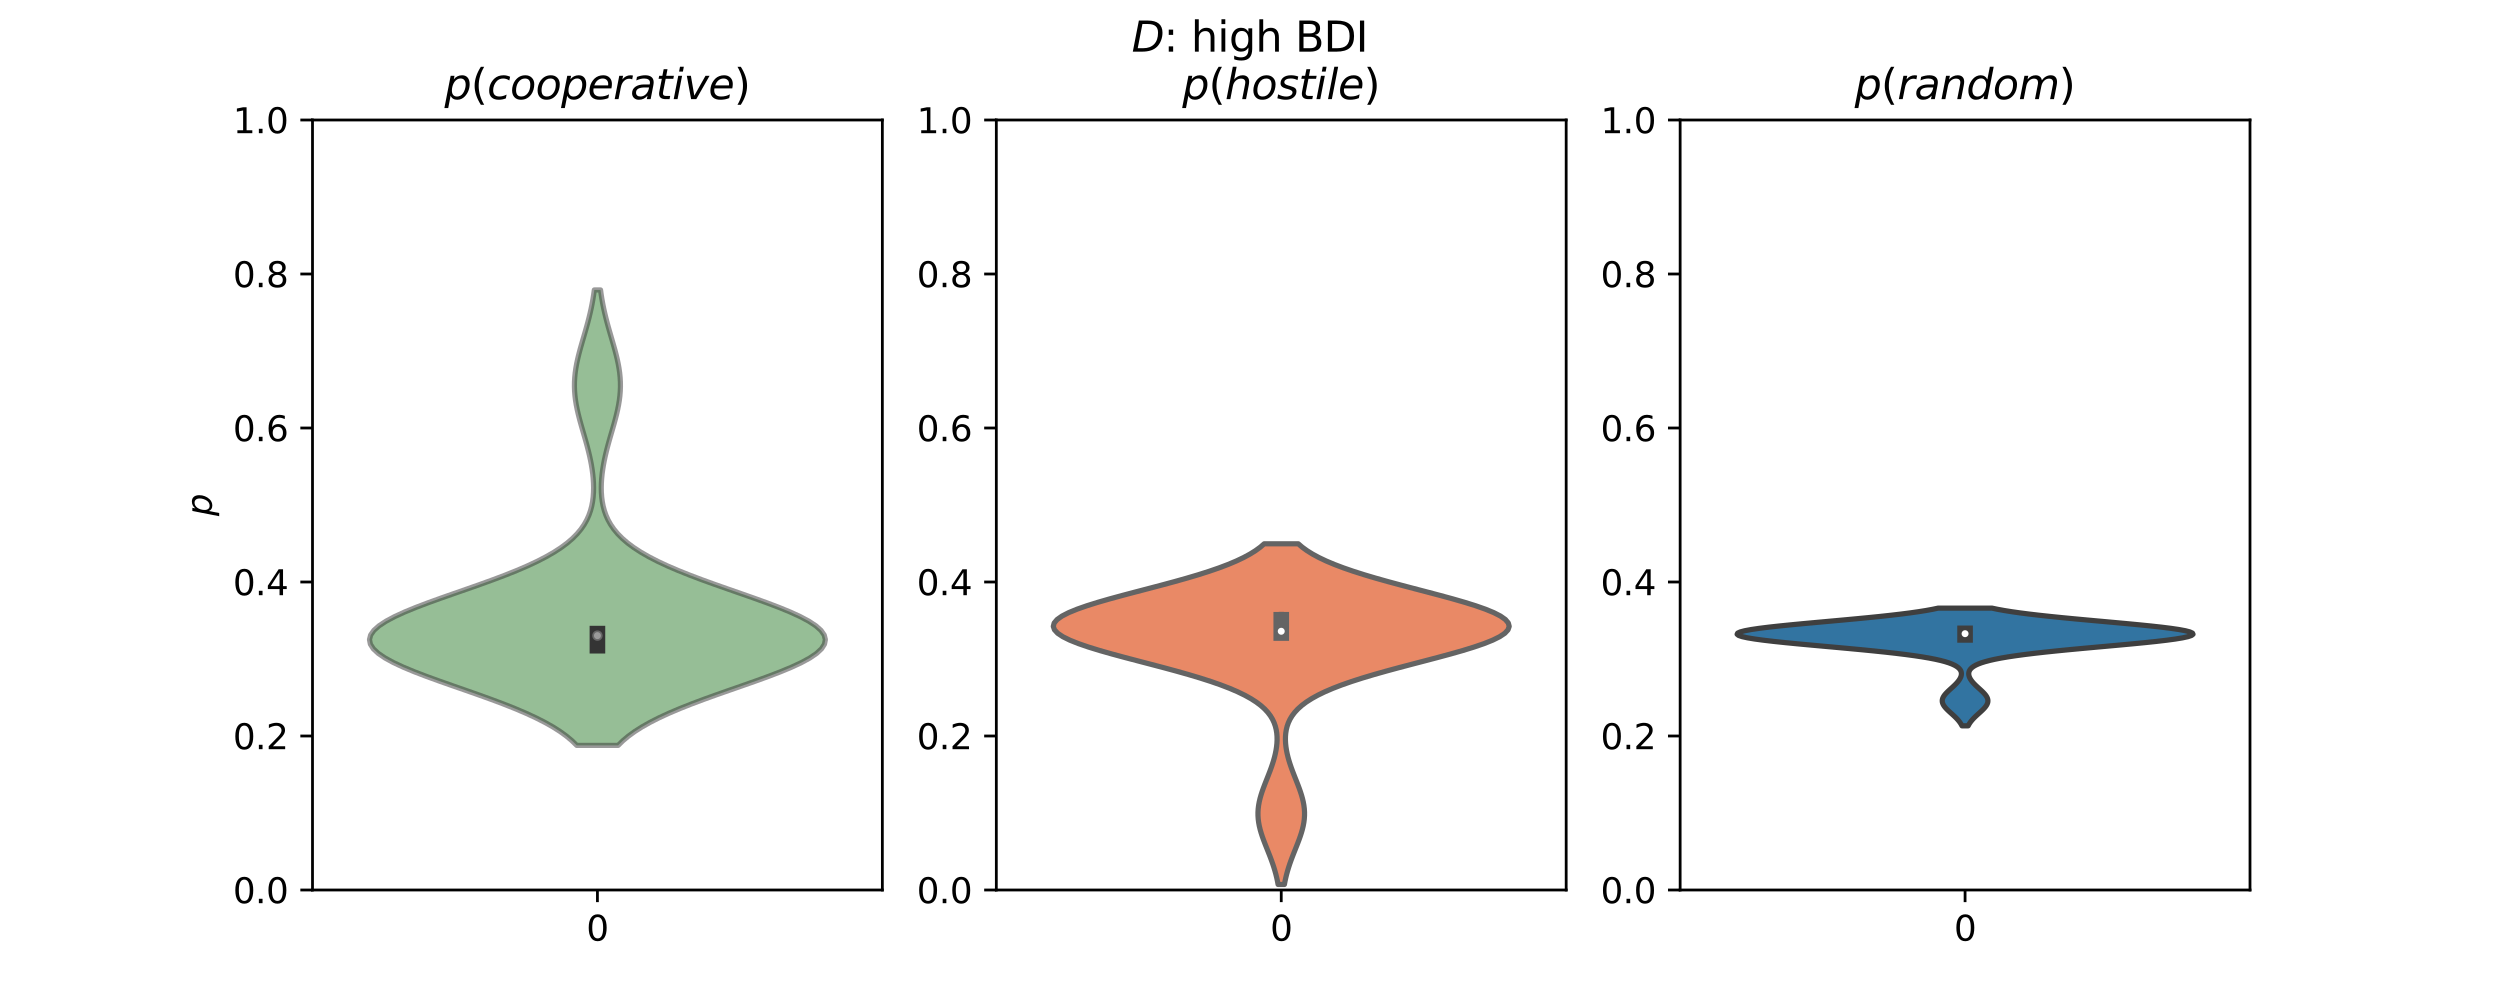 <?xml version="1.0" encoding="utf-8" standalone="no"?>
<!DOCTYPE svg PUBLIC "-//W3C//DTD SVG 1.1//EN"
  "http://www.w3.org/Graphics/SVG/1.1/DTD/svg11.dtd">
<svg xmlns:xlink="http://www.w3.org/1999/xlink" width="720pt" height="288pt" viewBox="0 0 720 288" xmlns="http://www.w3.org/2000/svg" version="1.1">
 <defs>
  <style type="text/css">*{stroke-linejoin: round; stroke-linecap: butt}</style>
 </defs>
 <g id="figure_1">
  <g id="patch_1">
   <path d="M 0 288 
L 720 288 
L 720 0 
L 0 0 
z
" style="fill: #ffffff"/>
  </g>
  <g id="axes_1">
   <g id="patch_2">
    <path d="M 90 256.32 
L 254.118 256.32 
L 254.118 34.56 
L 90 34.56 
z
" style="fill: #ffffff"/>
   </g>
   <g id="PolyCollection_1">
    <defs>
     <path id="me8e1a0af93" d="M 178.02 -73.328 
L 166.098 -73.328 
L 164.745 -74.653 
L 163.165 -75.978 
L 161.343 -77.303 
L 159.264 -78.627 
L 156.921 -79.952 
L 154.311 -81.277 
L 151.441 -82.602 
L 148.324 -83.927 
L 144.983 -85.252 
L 141.453 -86.577 
L 137.777 -87.902 
L 134.008 -89.226 
L 130.207 -90.551 
L 126.446 -91.876 
L 122.797 -93.201 
L 119.34 -94.526 
L 116.153 -95.851 
L 113.311 -97.176 
L 110.886 -98.501 
L 108.939 -99.825 
L 107.521 -101.15 
L 106.671 -102.475 
L 106.412 -103.8 
L 106.75 -105.125 
L 107.677 -106.45 
L 109.167 -107.775 
L 111.182 -109.1 
L 113.667 -110.424 
L 116.56 -111.749 
L 119.789 -113.074 
L 123.277 -114.399 
L 126.947 -115.724 
L 130.72 -117.049 
L 134.522 -118.374 
L 138.284 -119.699 
L 141.945 -121.023 
L 145.453 -122.348 
L 148.766 -123.673 
L 151.851 -124.998 
L 154.686 -126.323 
L 157.257 -127.648 
L 159.561 -128.973 
L 161.598 -130.298 
L 163.379 -131.622 
L 164.916 -132.947 
L 166.226 -134.272 
L 167.328 -135.597 
L 168.242 -136.922 
L 168.988 -138.247 
L 169.586 -139.572 
L 170.053 -140.897 
L 170.407 -142.221 
L 170.663 -143.546 
L 170.832 -144.871 
L 170.926 -146.196 
L 170.954 -147.521 
L 170.924 -148.846 
L 170.84 -150.171 
L 170.708 -151.496 
L 170.532 -152.82 
L 170.316 -154.145 
L 170.062 -155.47 
L 169.775 -156.795 
L 169.458 -158.12 
L 169.116 -159.445 
L 168.754 -160.77 
L 168.377 -162.095 
L 167.993 -163.419 
L 167.609 -164.744 
L 167.233 -166.069 
L 166.872 -167.394 
L 166.536 -168.719 
L 166.232 -170.044 
L 165.968 -171.369 
L 165.751 -172.694 
L 165.587 -174.018 
L 165.48 -175.343 
L 165.433 -176.668 
L 165.447 -177.993 
L 165.523 -179.318 
L 165.657 -180.643 
L 165.847 -181.968 
L 166.087 -183.293 
L 166.371 -184.617 
L 166.691 -185.942 
L 167.041 -187.267 
L 167.411 -188.592 
L 167.793 -189.917 
L 168.181 -191.242 
L 168.566 -192.567 
L 168.942 -193.892 
L 169.303 -195.216 
L 169.645 -196.541 
L 169.964 -197.866 
L 170.257 -199.191 
L 170.524 -200.516 
L 170.764 -201.841 
L 170.976 -203.166 
L 171.162 -204.491 
L 172.956 -204.491 
L 172.956 -204.491 
L 173.142 -203.166 
L 173.354 -201.841 
L 173.593 -200.516 
L 173.86 -199.191 
L 174.154 -197.866 
L 174.473 -196.541 
L 174.815 -195.216 
L 175.176 -193.892 
L 175.552 -192.567 
L 175.937 -191.242 
L 176.324 -189.917 
L 176.707 -188.592 
L 177.077 -187.267 
L 177.426 -185.942 
L 177.747 -184.617 
L 178.031 -183.293 
L 178.271 -181.968 
L 178.461 -180.643 
L 178.595 -179.318 
L 178.671 -177.993 
L 178.685 -176.668 
L 178.638 -175.343 
L 178.531 -174.018 
L 178.366 -172.694 
L 178.149 -171.369 
L 177.885 -170.044 
L 177.581 -168.719 
L 177.245 -167.394 
L 176.885 -166.069 
L 176.508 -164.744 
L 176.124 -163.419 
L 175.74 -162.095 
L 175.364 -160.77 
L 175.002 -159.445 
L 174.66 -158.12 
L 174.343 -156.795 
L 174.056 -155.47 
L 173.802 -154.145 
L 173.586 -152.82 
L 173.41 -151.496 
L 173.278 -150.171 
L 173.194 -148.846 
L 173.163 -147.521 
L 173.191 -146.196 
L 173.286 -144.871 
L 173.455 -143.546 
L 173.71 -142.221 
L 174.064 -140.897 
L 174.532 -139.572 
L 175.129 -138.247 
L 175.875 -136.922 
L 176.789 -135.597 
L 177.891 -134.272 
L 179.201 -132.947 
L 180.738 -131.622 
L 182.519 -130.298 
L 184.557 -128.973 
L 186.86 -127.648 
L 189.432 -126.323 
L 192.267 -124.998 
L 195.352 -123.673 
L 198.665 -122.348 
L 202.173 -121.023 
L 205.834 -119.699 
L 209.596 -118.374 
L 213.398 -117.049 
L 217.171 -115.724 
L 220.84 -114.399 
L 224.329 -113.074 
L 227.558 -111.749 
L 230.451 -110.424 
L 232.936 -109.1 
L 234.95 -107.775 
L 236.441 -106.45 
L 237.368 -105.125 
L 237.706 -103.8 
L 237.447 -102.475 
L 236.597 -101.15 
L 235.179 -99.825 
L 233.232 -98.501 
L 230.806 -97.176 
L 227.965 -95.851 
L 224.777 -94.526 
L 221.32 -93.201 
L 217.672 -91.876 
L 213.91 -90.551 
L 210.11 -89.226 
L 206.341 -87.902 
L 202.665 -86.577 
L 199.134 -85.252 
L 195.794 -83.927 
L 192.677 -82.602 
L 189.806 -81.277 
L 187.197 -79.952 
L 184.854 -78.627 
L 182.775 -77.303 
L 180.953 -75.978 
L 179.373 -74.653 
L 178.02 -73.328 
z
" style="stroke: #343434; stroke-opacity: 0.5; stroke-width: 1.5"/>
    </defs>
    <g clip-path="url(#p25f97155b0)">
     <use xlink:href="#me8e1a0af93" x="0" y="288" style="fill: #2f7e2f; fill-opacity: 0.5; stroke: #343434; stroke-opacity: 0.5; stroke-width: 1.5"/>
    </g>
   </g>
   <g id="matplotlib.axis_1">
    <g id="xtick_1">
     <g id="line2d_1">
      <defs>
       <path id="m5e23e06e17" d="M 0 0 
L 0 3.5 
" style="stroke: #000000; stroke-width: 0.8"/>
      </defs>
      <g>
       <use xlink:href="#m5e23e06e17" x="172.059" y="256.32" style="stroke: #000000; stroke-width: 0.8"/>
      </g>
     </g>
     <g id="text_1">
      <!-- 0 -->
      <g transform="translate(168.878 270.918) scale(0.1 -0.1)">
       <defs>
        <path id="DejaVuSans-30" d="M 2034 4250 
Q 1547 4250 1301 3770 
Q 1056 3291 1056 2328 
Q 1056 1369 1301 889 
Q 1547 409 2034 409 
Q 2525 409 2770 889 
Q 3016 1369 3016 2328 
Q 3016 3291 2770 3770 
Q 2525 4250 2034 4250 
z
M 2034 4750 
Q 2819 4750 3233 4129 
Q 3647 3509 3647 2328 
Q 3647 1150 3233 529 
Q 2819 -91 2034 -91 
Q 1250 -91 836 529 
Q 422 1150 422 2328 
Q 422 3509 836 4129 
Q 1250 4750 2034 4750 
z
" transform="scale(0.016)"/>
       </defs>
       <use xlink:href="#DejaVuSans-30"/>
      </g>
     </g>
    </g>
   </g>
   <g id="matplotlib.axis_2">
    <g id="ytick_1">
     <g id="line2d_2">
      <defs>
       <path id="mc23a045e3f" d="M 0 0 
L -3.5 0 
" style="stroke: #000000; stroke-width: 0.8"/>
      </defs>
      <g>
       <use xlink:href="#mc23a045e3f" x="90" y="256.32" style="stroke: #000000; stroke-width: 0.8"/>
      </g>
     </g>
     <g id="text_2">
      <!-- 0.0 -->
      <g transform="translate(67.097 260.119) scale(0.1 -0.1)">
       <defs>
        <path id="DejaVuSans-2e" d="M 684 794 
L 1344 794 
L 1344 0 
L 684 0 
L 684 794 
z
" transform="scale(0.016)"/>
       </defs>
       <use xlink:href="#DejaVuSans-30"/>
       <use xlink:href="#DejaVuSans-2e" x="63.623"/>
       <use xlink:href="#DejaVuSans-30" x="95.41"/>
      </g>
     </g>
    </g>
    <g id="ytick_2">
     <g id="line2d_3">
      <g>
       <use xlink:href="#mc23a045e3f" x="90" y="211.968" style="stroke: #000000; stroke-width: 0.8"/>
      </g>
     </g>
     <g id="text_3">
      <!-- 0.2 -->
      <g transform="translate(67.097 215.767) scale(0.1 -0.1)">
       <defs>
        <path id="DejaVuSans-32" d="M 1228 531 
L 3431 531 
L 3431 0 
L 469 0 
L 469 531 
Q 828 903 1448 1529 
Q 2069 2156 2228 2338 
Q 2531 2678 2651 2914 
Q 2772 3150 2772 3378 
Q 2772 3750 2511 3984 
Q 2250 4219 1831 4219 
Q 1534 4219 1204 4116 
Q 875 4013 500 3803 
L 500 4441 
Q 881 4594 1212 4672 
Q 1544 4750 1819 4750 
Q 2544 4750 2975 4387 
Q 3406 4025 3406 3419 
Q 3406 3131 3298 2873 
Q 3191 2616 2906 2266 
Q 2828 2175 2409 1742 
Q 1991 1309 1228 531 
z
" transform="scale(0.016)"/>
       </defs>
       <use xlink:href="#DejaVuSans-30"/>
       <use xlink:href="#DejaVuSans-2e" x="63.623"/>
       <use xlink:href="#DejaVuSans-32" x="95.41"/>
      </g>
     </g>
    </g>
    <g id="ytick_3">
     <g id="line2d_4">
      <g>
       <use xlink:href="#mc23a045e3f" x="90" y="167.616" style="stroke: #000000; stroke-width: 0.8"/>
      </g>
     </g>
     <g id="text_4">
      <!-- 0.4 -->
      <g transform="translate(67.097 171.415) scale(0.1 -0.1)">
       <defs>
        <path id="DejaVuSans-34" d="M 2419 4116 
L 825 1625 
L 2419 1625 
L 2419 4116 
z
M 2253 4666 
L 3047 4666 
L 3047 1625 
L 3713 1625 
L 3713 1100 
L 3047 1100 
L 3047 0 
L 2419 0 
L 2419 1100 
L 313 1100 
L 313 1709 
L 2253 4666 
z
" transform="scale(0.016)"/>
       </defs>
       <use xlink:href="#DejaVuSans-30"/>
       <use xlink:href="#DejaVuSans-2e" x="63.623"/>
       <use xlink:href="#DejaVuSans-34" x="95.41"/>
      </g>
     </g>
    </g>
    <g id="ytick_4">
     <g id="line2d_5">
      <g>
       <use xlink:href="#mc23a045e3f" x="90" y="123.264" style="stroke: #000000; stroke-width: 0.8"/>
      </g>
     </g>
     <g id="text_5">
      <!-- 0.6 -->
      <g transform="translate(67.097 127.063) scale(0.1 -0.1)">
       <defs>
        <path id="DejaVuSans-36" d="M 2113 2584 
Q 1688 2584 1439 2293 
Q 1191 2003 1191 1497 
Q 1191 994 1439 701 
Q 1688 409 2113 409 
Q 2538 409 2786 701 
Q 3034 994 3034 1497 
Q 3034 2003 2786 2293 
Q 2538 2584 2113 2584 
z
M 3366 4563 
L 3366 3988 
Q 3128 4100 2886 4159 
Q 2644 4219 2406 4219 
Q 1781 4219 1451 3797 
Q 1122 3375 1075 2522 
Q 1259 2794 1537 2939 
Q 1816 3084 2150 3084 
Q 2853 3084 3261 2657 
Q 3669 2231 3669 1497 
Q 3669 778 3244 343 
Q 2819 -91 2113 -91 
Q 1303 -91 875 529 
Q 447 1150 447 2328 
Q 447 3434 972 4092 
Q 1497 4750 2381 4750 
Q 2619 4750 2861 4703 
Q 3103 4656 3366 4563 
z
" transform="scale(0.016)"/>
       </defs>
       <use xlink:href="#DejaVuSans-30"/>
       <use xlink:href="#DejaVuSans-2e" x="63.623"/>
       <use xlink:href="#DejaVuSans-36" x="95.41"/>
      </g>
     </g>
    </g>
    <g id="ytick_5">
     <g id="line2d_6">
      <g>
       <use xlink:href="#mc23a045e3f" x="90" y="78.912" style="stroke: #000000; stroke-width: 0.8"/>
      </g>
     </g>
     <g id="text_6">
      <!-- 0.8 -->
      <g transform="translate(67.097 82.711) scale(0.1 -0.1)">
       <defs>
        <path id="DejaVuSans-38" d="M 2034 2216 
Q 1584 2216 1326 1975 
Q 1069 1734 1069 1313 
Q 1069 891 1326 650 
Q 1584 409 2034 409 
Q 2484 409 2743 651 
Q 3003 894 3003 1313 
Q 3003 1734 2745 1975 
Q 2488 2216 2034 2216 
z
M 1403 2484 
Q 997 2584 770 2862 
Q 544 3141 544 3541 
Q 544 4100 942 4425 
Q 1341 4750 2034 4750 
Q 2731 4750 3128 4425 
Q 3525 4100 3525 3541 
Q 3525 3141 3298 2862 
Q 3072 2584 2669 2484 
Q 3125 2378 3379 2068 
Q 3634 1759 3634 1313 
Q 3634 634 3220 271 
Q 2806 -91 2034 -91 
Q 1263 -91 848 271 
Q 434 634 434 1313 
Q 434 1759 690 2068 
Q 947 2378 1403 2484 
z
M 1172 3481 
Q 1172 3119 1398 2916 
Q 1625 2713 2034 2713 
Q 2441 2713 2670 2916 
Q 2900 3119 2900 3481 
Q 2900 3844 2670 4047 
Q 2441 4250 2034 4250 
Q 1625 4250 1398 4047 
Q 1172 3844 1172 3481 
z
" transform="scale(0.016)"/>
       </defs>
       <use xlink:href="#DejaVuSans-30"/>
       <use xlink:href="#DejaVuSans-2e" x="63.623"/>
       <use xlink:href="#DejaVuSans-38" x="95.41"/>
      </g>
     </g>
    </g>
    <g id="ytick_6">
     <g id="line2d_7">
      <g>
       <use xlink:href="#mc23a045e3f" x="90" y="34.56" style="stroke: #000000; stroke-width: 0.8"/>
      </g>
     </g>
     <g id="text_7">
      <!-- 1.0 -->
      <g transform="translate(67.097 38.359) scale(0.1 -0.1)">
       <defs>
        <path id="DejaVuSans-31" d="M 794 531 
L 1825 531 
L 1825 4091 
L 703 3866 
L 703 4441 
L 1819 4666 
L 2450 4666 
L 2450 531 
L 3481 531 
L 3481 0 
L 794 0 
L 794 531 
z
" transform="scale(0.016)"/>
       </defs>
       <use xlink:href="#DejaVuSans-31"/>
       <use xlink:href="#DejaVuSans-2e" x="63.623"/>
       <use xlink:href="#DejaVuSans-30" x="95.41"/>
      </g>
     </g>
    </g>
    <g id="text_8">
     <!-- $p$ -->
     <g transform="translate(60.997 148.64) rotate(-90) scale(0.1 -0.1)">
      <defs>
       <path id="DejaVuSans-Oblique-70" d="M 3175 2156 
Q 3175 2616 2975 2859 
Q 2775 3103 2400 3103 
Q 2144 3103 1911 2972 
Q 1678 2841 1497 2591 
Q 1319 2344 1212 1994 
Q 1106 1644 1106 1300 
Q 1106 863 1306 627 
Q 1506 391 1875 391 
Q 2147 391 2380 519 
Q 2613 647 2778 891 
Q 2956 1147 3065 1494 
Q 3175 1841 3175 2156 
z
M 1394 2969 
Q 1625 3272 1939 3428 
Q 2253 3584 2638 3584 
Q 3175 3584 3472 3232 
Q 3769 2881 3769 2247 
Q 3769 1728 3584 1258 
Q 3400 788 3053 416 
Q 2822 169 2531 39 
Q 2241 -91 1919 -91 
Q 1547 -91 1294 64 
Q 1041 219 916 525 
L 556 -1331 
L -19 -1331 
L 922 3500 
L 1497 3500 
L 1394 2969 
z
" transform="scale(0.016)"/>
      </defs>
      <use xlink:href="#DejaVuSans-Oblique-70"/>
     </g>
    </g>
   </g>
   <g id="line2d_8">
    <path d="M 172.059 187.202 
L 172.059 182.108 
" clip-path="url(#p25f97155b0)" style="fill: none; stroke: #343434; stroke-width: 1.5; stroke-linecap: square"/>
   </g>
   <g id="line2d_9">
    <path d="M 172.059 185.972 
L 172.059 182.472 
" clip-path="url(#p25f97155b0)" style="fill: none; stroke: #343434; stroke-width: 4.5; stroke-linecap: square"/>
   </g>
   <g id="patch_3">
    <path d="M 90 256.32 
L 90 34.56 
" style="fill: none; stroke: #000000; stroke-width: 0.8; stroke-linejoin: miter; stroke-linecap: square"/>
   </g>
   <g id="patch_4">
    <path d="M 254.118 256.32 
L 254.118 34.56 
" style="fill: none; stroke: #000000; stroke-width: 0.8; stroke-linejoin: miter; stroke-linecap: square"/>
   </g>
   <g id="patch_5">
    <path d="M 90 256.32 
L 254.118 256.32 
" style="fill: none; stroke: #000000; stroke-width: 0.8; stroke-linejoin: miter; stroke-linecap: square"/>
   </g>
   <g id="patch_6">
    <path d="M 90 34.56 
L 254.118 34.56 
" style="fill: none; stroke: #000000; stroke-width: 0.8; stroke-linejoin: miter; stroke-linecap: square"/>
   </g>
   <g id="PathCollection_1">
    <defs>
     <path id="m9d35cc8e79" d="M 0 1.5 
C 0.398 1.5 0.779 1.342 1.061 1.061 
C 1.342 0.779 1.5 0.398 1.5 0 
C 1.5 -0.398 1.342 -0.779 1.061 -1.061 
C 0.779 -1.342 0.398 -1.5 0 -1.5 
C -0.398 -1.5 -0.779 -1.342 -1.061 -1.061 
C -1.342 -0.779 -1.5 -0.398 -1.5 0 
C -1.5 0.398 -1.342 0.779 -1.061 1.061 
C -0.779 1.342 -0.398 1.5 0 1.5 
z
" style="stroke: #343434; stroke-opacity: 0.5"/>
    </defs>
    <g clip-path="url(#p25f97155b0)">
     <use xlink:href="#m9d35cc8e79" x="172.059" y="183.061" style="fill: #ffffff; fill-opacity: 0.5; stroke: #343434; stroke-opacity: 0.5"/>
    </g>
   </g>
   <g id="text_9">
    <!-- $p(cooperative)$ -->
    <g transform="translate(128.019 28.56) scale(0.12 -0.12)">
     <defs>
      <path id="DejaVuSans-28" d="M 1984 4856 
Q 1566 4138 1362 3434 
Q 1159 2731 1159 2009 
Q 1159 1288 1364 580 
Q 1569 -128 1984 -844 
L 1484 -844 
Q 1016 -109 783 600 
Q 550 1309 550 2009 
Q 550 2706 781 3412 
Q 1013 4119 1484 4856 
L 1984 4856 
z
" transform="scale(0.016)"/>
      <path id="DejaVuSans-Oblique-63" d="M 3431 3366 
L 3316 2797 
Q 3109 2947 2876 3022 
Q 2644 3097 2394 3097 
Q 2119 3097 1870 3000 
Q 1622 2903 1453 2725 
Q 1184 2453 1037 2087 
Q 891 1722 891 1331 
Q 891 859 1127 628 
Q 1363 397 1844 397 
Q 2081 397 2348 469 
Q 2616 541 2906 684 
L 2797 116 
Q 2547 13 2283 -39 
Q 2019 -91 1741 -91 
Q 1044 -91 669 257 
Q 294 606 294 1253 
Q 294 1797 489 2255 
Q 684 2713 1069 3078 
Q 1331 3328 1684 3456 
Q 2038 3584 2456 3584 
Q 2700 3584 2940 3529 
Q 3181 3475 3431 3366 
z
" transform="scale(0.016)"/>
      <path id="DejaVuSans-Oblique-6f" d="M 1625 -91 
Q 1009 -91 651 289 
Q 294 669 294 1325 
Q 294 1706 417 2101 
Q 541 2497 738 2766 
Q 1047 3184 1428 3384 
Q 1809 3584 2291 3584 
Q 2888 3584 3255 3212 
Q 3622 2841 3622 2241 
Q 3622 1825 3500 1412 
Q 3378 1000 3181 728 
Q 2875 309 2494 109 
Q 2113 -91 1625 -91 
z
M 891 1344 
Q 891 869 1089 633 
Q 1288 397 1691 397 
Q 2269 397 2648 901 
Q 3028 1406 3028 2181 
Q 3028 2634 2825 2865 
Q 2622 3097 2228 3097 
Q 1903 3097 1650 2945 
Q 1397 2794 1197 2484 
Q 1050 2253 970 1956 
Q 891 1659 891 1344 
z
" transform="scale(0.016)"/>
      <path id="DejaVuSans-Oblique-65" d="M 3078 2063 
Q 3088 2113 3092 2166 
Q 3097 2219 3097 2272 
Q 3097 2653 2873 2875 
Q 2650 3097 2266 3097 
Q 1838 3097 1509 2826 
Q 1181 2556 1013 2059 
L 3078 2063 
z
M 3578 1613 
L 903 1613 
Q 884 1494 878 1425 
Q 872 1356 872 1306 
Q 872 872 1139 634 
Q 1406 397 1894 397 
Q 2269 397 2603 481 
Q 2938 566 3225 728 
L 3116 159 
Q 2806 34 2476 -28 
Q 2147 -91 1806 -91 
Q 1078 -91 686 257 
Q 294 606 294 1247 
Q 294 1794 489 2264 
Q 684 2734 1063 3103 
Q 1306 3334 1642 3459 
Q 1978 3584 2356 3584 
Q 2950 3584 3301 3228 
Q 3653 2872 3653 2272 
Q 3653 2128 3634 1964 
Q 3616 1800 3578 1613 
z
" transform="scale(0.016)"/>
      <path id="DejaVuSans-Oblique-72" d="M 2853 2969 
Q 2766 3016 2653 3041 
Q 2541 3066 2413 3066 
Q 1953 3066 1609 2717 
Q 1266 2369 1153 1784 
L 800 0 
L 225 0 
L 909 3500 
L 1484 3500 
L 1375 2956 
Q 1603 3259 1920 3421 
Q 2238 3584 2597 3584 
Q 2691 3584 2781 3573 
Q 2872 3563 2963 3538 
L 2853 2969 
z
" transform="scale(0.016)"/>
      <path id="DejaVuSans-Oblique-61" d="M 3438 1997 
L 3047 0 
L 2472 0 
L 2578 531 
Q 2325 219 2001 64 
Q 1678 -91 1281 -91 
Q 834 -91 548 182 
Q 263 456 263 884 
Q 263 1497 752 1853 
Q 1241 2209 2100 2209 
L 2900 2209 
L 2931 2363 
Q 2938 2388 2941 2417 
Q 2944 2447 2944 2509 
Q 2944 2788 2717 2942 
Q 2491 3097 2081 3097 
Q 1800 3097 1504 3025 
Q 1209 2953 897 2809 
L 997 3341 
Q 1322 3463 1633 3523 
Q 1944 3584 2234 3584 
Q 2853 3584 3176 3315 
Q 3500 3047 3500 2534 
Q 3500 2431 3484 2292 
Q 3469 2153 3438 1997 
z
M 2816 1759 
L 2241 1759 
Q 1534 1759 1195 1570 
Q 856 1381 856 984 
Q 856 709 1029 553 
Q 1203 397 1509 397 
Q 1978 397 2328 733 
Q 2678 1069 2791 1631 
L 2816 1759 
z
" transform="scale(0.016)"/>
      <path id="DejaVuSans-Oblique-74" d="M 2706 3500 
L 2619 3053 
L 1472 3053 
L 1100 1153 
Q 1081 1047 1072 975 
Q 1063 903 1063 863 
Q 1063 663 1183 572 
Q 1303 481 1569 481 
L 2150 481 
L 2053 0 
L 1503 0 
Q 991 0 739 200 
Q 488 400 488 806 
Q 488 878 497 964 
Q 506 1050 525 1153 
L 897 3053 
L 409 3053 
L 500 3500 
L 978 3500 
L 1172 4494 
L 1747 4494 
L 1556 3500 
L 2706 3500 
z
" transform="scale(0.016)"/>
      <path id="DejaVuSans-Oblique-69" d="M 1172 4863 
L 1747 4863 
L 1606 4134 
L 1031 4134 
L 1172 4863 
z
M 909 3500 
L 1484 3500 
L 800 0 
L 225 0 
L 909 3500 
z
" transform="scale(0.016)"/>
      <path id="DejaVuSans-Oblique-76" d="M 459 3500 
L 1069 3500 
L 1581 525 
L 3256 3500 
L 3866 3500 
L 1875 0 
L 1100 0 
L 459 3500 
z
" transform="scale(0.016)"/>
      <path id="DejaVuSans-29" d="M 513 4856 
L 1013 4856 
Q 1481 4119 1714 3412 
Q 1947 2706 1947 2009 
Q 1947 1309 1714 600 
Q 1481 -109 1013 -844 
L 513 -844 
Q 928 -128 1133 580 
Q 1338 1288 1338 2009 
Q 1338 2731 1133 3434 
Q 928 4138 513 4856 
z
" transform="scale(0.016)"/>
     </defs>
     <use xlink:href="#DejaVuSans-Oblique-70" transform="translate(0 0.016)"/>
     <use xlink:href="#DejaVuSans-28" transform="translate(63.477 0.016)"/>
     <use xlink:href="#DejaVuSans-Oblique-63" transform="translate(102.49 0.016)"/>
     <use xlink:href="#DejaVuSans-Oblique-6f" transform="translate(157.471 0.016)"/>
     <use xlink:href="#DejaVuSans-Oblique-6f" transform="translate(218.652 0.016)"/>
     <use xlink:href="#DejaVuSans-Oblique-70" transform="translate(279.834 0.016)"/>
     <use xlink:href="#DejaVuSans-Oblique-65" transform="translate(343.311 0.016)"/>
     <use xlink:href="#DejaVuSans-Oblique-72" transform="translate(404.834 0.016)"/>
     <use xlink:href="#DejaVuSans-Oblique-61" transform="translate(445.947 0.016)"/>
     <use xlink:href="#DejaVuSans-Oblique-74" transform="translate(507.227 0.016)"/>
     <use xlink:href="#DejaVuSans-Oblique-69" transform="translate(546.436 0.016)"/>
     <use xlink:href="#DejaVuSans-Oblique-76" transform="translate(574.219 0.016)"/>
     <use xlink:href="#DejaVuSans-Oblique-65" transform="translate(633.398 0.016)"/>
     <use xlink:href="#DejaVuSans-29" transform="translate(694.922 0.016)"/>
    </g>
   </g>
  </g>
  <g id="axes_2">
   <g id="patch_7">
    <path d="M 286.941 256.32 
L 451.059 256.32 
L 451.059 34.56 
L 286.941 34.56 
z
" style="fill: #ffffff"/>
   </g>
   <g id="PolyCollection_2">
    <defs>
     <path id="m41e0cb9ffb" d="M 369.908 -33.272 
L 368.092 -33.272 
L 367.902 -34.263 
L 367.685 -35.255 
L 367.439 -36.246 
L 367.165 -37.237 
L 366.864 -38.228 
L 366.537 -39.219 
L 366.186 -40.21 
L 365.816 -41.201 
L 365.43 -42.192 
L 365.037 -43.183 
L 364.641 -44.174 
L 364.251 -45.165 
L 363.874 -46.156 
L 363.521 -47.147 
L 363.198 -48.138 
L 362.914 -49.129 
L 362.676 -50.12 
L 362.492 -51.111 
L 362.365 -52.102 
L 362.299 -53.093 
L 362.296 -54.084 
L 362.357 -55.075 
L 362.48 -56.066 
L 362.66 -57.057 
L 362.894 -58.048 
L 363.174 -59.039 
L 363.494 -60.03 
L 363.844 -61.021 
L 364.218 -62.012 
L 364.605 -63.003 
L 364.998 -63.994 
L 365.387 -64.985 
L 365.767 -65.976 
L 366.129 -66.967 
L 366.468 -67.958 
L 366.779 -68.949 
L 367.056 -69.94 
L 367.296 -70.931 
L 367.494 -71.922 
L 367.647 -72.913 
L 367.749 -73.904 
L 367.797 -74.895 
L 367.784 -75.886 
L 367.702 -76.877 
L 367.542 -77.868 
L 367.295 -78.859 
L 366.946 -79.85 
L 366.482 -80.842 
L 365.885 -81.833 
L 365.139 -82.824 
L 364.223 -83.815 
L 363.117 -84.806 
L 361.802 -85.797 
L 360.259 -86.788 
L 358.472 -87.779 
L 356.428 -88.77 
L 354.118 -89.761 
L 351.541 -90.752 
L 348.701 -91.743 
L 345.613 -92.734 
L 342.299 -93.725 
L 338.791 -94.716 
L 335.133 -95.707 
L 331.375 -96.698 
L 327.581 -97.689 
L 323.817 -98.68 
L 320.158 -99.671 
L 316.68 -100.662 
L 313.463 -101.653 
L 310.582 -102.644 
L 308.107 -103.635 
L 306.101 -104.626 
L 304.616 -105.617 
L 303.692 -106.608 
L 303.353 -107.599 
L 303.608 -108.59 
L 304.45 -109.581 
L 305.856 -110.572 
L 307.789 -111.563 
L 310.197 -112.554 
L 313.021 -113.545 
L 316.189 -114.536 
L 319.627 -115.527 
L 323.257 -116.518 
L 327.002 -117.509 
L 330.788 -118.5 
L 334.546 -119.491 
L 338.215 -120.482 
L 341.741 -121.473 
L 345.08 -122.464 
L 348.2 -123.455 
L 351.076 -124.446 
L 353.694 -125.438 
L 356.047 -126.429 
L 358.137 -127.42 
L 359.972 -128.411 
L 361.565 -129.402 
L 362.932 -130.393 
L 364.093 -131.384 
L 373.907 -131.384 
L 373.907 -131.384 
L 375.068 -130.393 
L 376.435 -129.402 
L 378.028 -128.411 
L 379.863 -127.42 
L 381.953 -126.429 
L 384.306 -125.438 
L 386.924 -124.446 
L 389.8 -123.455 
L 392.92 -122.464 
L 396.259 -121.473 
L 399.785 -120.482 
L 403.454 -119.491 
L 407.212 -118.5 
L 410.998 -117.509 
L 414.743 -116.518 
L 418.373 -115.527 
L 421.811 -114.536 
L 424.979 -113.545 
L 427.803 -112.554 
L 430.211 -111.563 
L 432.144 -110.572 
L 433.55 -109.581 
L 434.392 -108.59 
L 434.647 -107.599 
L 434.308 -106.608 
L 433.384 -105.617 
L 431.899 -104.626 
L 429.893 -103.635 
L 427.418 -102.644 
L 424.537 -101.653 
L 421.32 -100.662 
L 417.842 -99.671 
L 414.183 -98.68 
L 410.419 -97.689 
L 406.625 -96.698 
L 402.867 -95.707 
L 399.209 -94.716 
L 395.701 -93.725 
L 392.387 -92.734 
L 389.299 -91.743 
L 386.459 -90.752 
L 383.882 -89.761 
L 381.572 -88.77 
L 379.528 -87.779 
L 377.741 -86.788 
L 376.198 -85.797 
L 374.883 -84.806 
L 373.777 -83.815 
L 372.861 -82.824 
L 372.115 -81.833 
L 371.518 -80.842 
L 371.054 -79.85 
L 370.705 -78.859 
L 370.458 -77.868 
L 370.298 -76.877 
L 370.216 -75.886 
L 370.203 -74.895 
L 370.251 -73.904 
L 370.353 -72.913 
L 370.506 -71.922 
L 370.704 -70.931 
L 370.944 -69.94 
L 371.221 -68.949 
L 371.532 -67.958 
L 371.871 -66.967 
L 372.233 -65.976 
L 372.613 -64.985 
L 373.002 -63.994 
L 373.395 -63.003 
L 373.782 -62.012 
L 374.156 -61.021 
L 374.506 -60.03 
L 374.826 -59.039 
L 375.106 -58.048 
L 375.34 -57.057 
L 375.52 -56.066 
L 375.643 -55.075 
L 375.704 -54.084 
L 375.701 -53.093 
L 375.635 -52.102 
L 375.508 -51.111 
L 375.324 -50.12 
L 375.086 -49.129 
L 374.802 -48.138 
L 374.479 -47.147 
L 374.126 -46.156 
L 373.749 -45.165 
L 373.359 -44.174 
L 372.963 -43.183 
L 372.57 -42.192 
L 372.184 -41.201 
L 371.814 -40.21 
L 371.463 -39.219 
L 371.136 -38.228 
L 370.835 -37.237 
L 370.561 -36.246 
L 370.315 -35.255 
L 370.098 -34.263 
L 369.908 -33.272 
z
" style="stroke: #646464; stroke-width: 1.5"/>
    </defs>
    <g clip-path="url(#pfb5bc17110)">
     <use xlink:href="#m41e0cb9ffb" x="0" y="288" style="fill: #e98966; stroke: #646464; stroke-width: 1.5"/>
    </g>
   </g>
   <g id="matplotlib.axis_3">
    <g id="xtick_2">
     <g id="line2d_10">
      <g>
       <use xlink:href="#m5e23e06e17" x="369" y="256.32" style="stroke: #000000; stroke-width: 0.8"/>
      </g>
     </g>
     <g id="text_10">
      <!-- 0 -->
      <g transform="translate(365.819 270.918) scale(0.1 -0.1)">
       <use xlink:href="#DejaVuSans-30"/>
      </g>
     </g>
    </g>
   </g>
   <g id="matplotlib.axis_4">
    <g id="ytick_7">
     <g id="line2d_11">
      <g>
       <use xlink:href="#mc23a045e3f" x="286.941" y="256.32" style="stroke: #000000; stroke-width: 0.8"/>
      </g>
     </g>
     <g id="text_11">
      <!-- 0.0 -->
      <g transform="translate(264.038 260.119) scale(0.1 -0.1)">
       <use xlink:href="#DejaVuSans-30"/>
       <use xlink:href="#DejaVuSans-2e" x="63.623"/>
       <use xlink:href="#DejaVuSans-30" x="95.41"/>
      </g>
     </g>
    </g>
    <g id="ytick_8">
     <g id="line2d_12">
      <g>
       <use xlink:href="#mc23a045e3f" x="286.941" y="211.968" style="stroke: #000000; stroke-width: 0.8"/>
      </g>
     </g>
     <g id="text_12">
      <!-- 0.2 -->
      <g transform="translate(264.038 215.767) scale(0.1 -0.1)">
       <use xlink:href="#DejaVuSans-30"/>
       <use xlink:href="#DejaVuSans-2e" x="63.623"/>
       <use xlink:href="#DejaVuSans-32" x="95.41"/>
      </g>
     </g>
    </g>
    <g id="ytick_9">
     <g id="line2d_13">
      <g>
       <use xlink:href="#mc23a045e3f" x="286.941" y="167.616" style="stroke: #000000; stroke-width: 0.8"/>
      </g>
     </g>
     <g id="text_13">
      <!-- 0.4 -->
      <g transform="translate(264.038 171.415) scale(0.1 -0.1)">
       <use xlink:href="#DejaVuSans-30"/>
       <use xlink:href="#DejaVuSans-2e" x="63.623"/>
       <use xlink:href="#DejaVuSans-34" x="95.41"/>
      </g>
     </g>
    </g>
    <g id="ytick_10">
     <g id="line2d_14">
      <g>
       <use xlink:href="#mc23a045e3f" x="286.941" y="123.264" style="stroke: #000000; stroke-width: 0.8"/>
      </g>
     </g>
     <g id="text_14">
      <!-- 0.6 -->
      <g transform="translate(264.038 127.063) scale(0.1 -0.1)">
       <use xlink:href="#DejaVuSans-30"/>
       <use xlink:href="#DejaVuSans-2e" x="63.623"/>
       <use xlink:href="#DejaVuSans-36" x="95.41"/>
      </g>
     </g>
    </g>
    <g id="ytick_11">
     <g id="line2d_15">
      <g>
       <use xlink:href="#mc23a045e3f" x="286.941" y="78.912" style="stroke: #000000; stroke-width: 0.8"/>
      </g>
     </g>
     <g id="text_15">
      <!-- 0.8 -->
      <g transform="translate(264.038 82.711) scale(0.1 -0.1)">
       <use xlink:href="#DejaVuSans-30"/>
       <use xlink:href="#DejaVuSans-2e" x="63.623"/>
       <use xlink:href="#DejaVuSans-38" x="95.41"/>
      </g>
     </g>
    </g>
    <g id="ytick_12">
     <g id="line2d_16">
      <g>
       <use xlink:href="#mc23a045e3f" x="286.941" y="34.56" style="stroke: #000000; stroke-width: 0.8"/>
      </g>
     </g>
     <g id="text_16">
      <!-- 1.0 -->
      <g transform="translate(264.038 38.359) scale(0.1 -0.1)">
       <use xlink:href="#DejaVuSans-31"/>
       <use xlink:href="#DejaVuSans-2e" x="63.623"/>
       <use xlink:href="#DejaVuSans-30" x="95.41"/>
      </g>
     </g>
    </g>
   </g>
   <g id="line2d_17">
    <path d="M 369 182.648 
L 369 176.97 
" clip-path="url(#pfb5bc17110)" style="fill: none; stroke: #646464; stroke-width: 1.5; stroke-linecap: square"/>
   </g>
   <g id="line2d_18">
    <path d="M 369 182.325 
L 369 178.481 
" clip-path="url(#pfb5bc17110)" style="fill: none; stroke: #646464; stroke-width: 4.5; stroke-linecap: square"/>
   </g>
   <g id="patch_8">
    <path d="M 286.941 256.32 
L 286.941 34.56 
" style="fill: none; stroke: #000000; stroke-width: 0.8; stroke-linejoin: miter; stroke-linecap: square"/>
   </g>
   <g id="patch_9">
    <path d="M 451.059 256.32 
L 451.059 34.56 
" style="fill: none; stroke: #000000; stroke-width: 0.8; stroke-linejoin: miter; stroke-linecap: square"/>
   </g>
   <g id="patch_10">
    <path d="M 286.941 256.32 
L 451.059 256.32 
" style="fill: none; stroke: #000000; stroke-width: 0.8; stroke-linejoin: miter; stroke-linecap: square"/>
   </g>
   <g id="patch_11">
    <path d="M 286.941 34.56 
L 451.059 34.56 
" style="fill: none; stroke: #000000; stroke-width: 0.8; stroke-linejoin: miter; stroke-linecap: square"/>
   </g>
   <g id="PathCollection_2">
    <defs>
     <path id="m9275f8914b" d="M 0 1.5 
C 0.398 1.5 0.779 1.342 1.061 1.061 
C 1.342 0.779 1.5 0.398 1.5 0 
C 1.5 -0.398 1.342 -0.779 1.061 -1.061 
C 0.779 -1.342 0.398 -1.5 0 -1.5 
C -0.398 -1.5 -0.779 -1.342 -1.061 -1.061 
C -1.342 -0.779 -1.5 -0.398 -1.5 0 
C -1.5 0.398 -1.342 0.779 -1.061 1.061 
C -0.779 1.342 -0.398 1.5 0 1.5 
z
" style="stroke: #646464"/>
    </defs>
    <g clip-path="url(#pfb5bc17110)">
     <use xlink:href="#m9275f8914b" x="369" y="181.805" style="fill: #ffffff; stroke: #646464"/>
    </g>
   </g>
   <g id="text_17">
    <!-- $p(hostile)$ -->
    <g transform="translate(340.5 28.56) scale(0.12 -0.12)">
     <defs>
      <path id="DejaVuSans-Oblique-68" d="M 3566 2113 
L 3156 0 
L 2578 0 
L 2988 2091 
Q 3016 2238 3031 2350 
Q 3047 2463 3047 2528 
Q 3047 2791 2881 2937 
Q 2716 3084 2419 3084 
Q 1956 3084 1617 2771 
Q 1278 2459 1178 1941 
L 800 0 
L 225 0 
L 1172 4863 
L 1747 4863 
L 1375 2950 
Q 1594 3244 1934 3414 
Q 2275 3584 2650 3584 
Q 3113 3584 3367 3334 
Q 3622 3084 3622 2631 
Q 3622 2519 3608 2391 
Q 3594 2263 3566 2113 
z
" transform="scale(0.016)"/>
      <path id="DejaVuSans-Oblique-73" d="M 3200 3397 
L 3091 2853 
Q 2863 2978 2609 3040 
Q 2356 3103 2088 3103 
Q 1634 3103 1373 2948 
Q 1113 2794 1113 2528 
Q 1113 2219 1719 2053 
Q 1766 2041 1788 2034 
L 1972 1978 
Q 2547 1819 2739 1644 
Q 2931 1469 2931 1166 
Q 2931 609 2489 259 
Q 2047 -91 1331 -91 
Q 1053 -91 747 -37 
Q 441 16 72 128 
L 184 722 
Q 500 559 806 475 
Q 1113 391 1394 391 
Q 1816 391 2080 572 
Q 2344 753 2344 1031 
Q 2344 1331 1650 1516 
L 1591 1531 
L 1394 1581 
Q 956 1697 753 1886 
Q 550 2075 550 2369 
Q 550 2928 970 3256 
Q 1391 3584 2113 3584 
Q 2397 3584 2667 3537 
Q 2938 3491 3200 3397 
z
" transform="scale(0.016)"/>
      <path id="DejaVuSans-Oblique-6c" d="M 1172 4863 
L 1747 4863 
L 800 0 
L 225 0 
L 1172 4863 
z
" transform="scale(0.016)"/>
     </defs>
     <use xlink:href="#DejaVuSans-Oblique-70" transform="translate(0 0.016)"/>
     <use xlink:href="#DejaVuSans-28" transform="translate(63.477 0.016)"/>
     <use xlink:href="#DejaVuSans-Oblique-68" transform="translate(102.49 0.016)"/>
     <use xlink:href="#DejaVuSans-Oblique-6f" transform="translate(165.869 0.016)"/>
     <use xlink:href="#DejaVuSans-Oblique-73" transform="translate(227.051 0.016)"/>
     <use xlink:href="#DejaVuSans-Oblique-74" transform="translate(279.15 0.016)"/>
     <use xlink:href="#DejaVuSans-Oblique-69" transform="translate(318.359 0.016)"/>
     <use xlink:href="#DejaVuSans-Oblique-6c" transform="translate(346.143 0.016)"/>
     <use xlink:href="#DejaVuSans-Oblique-65" transform="translate(373.926 0.016)"/>
     <use xlink:href="#DejaVuSans-29" transform="translate(435.449 0.016)"/>
    </g>
   </g>
  </g>
  <g id="axes_3">
   <g id="patch_12">
    <path d="M 483.882 256.32 
L 648 256.32 
L 648 34.56 
L 483.882 34.56 
z
" style="fill: #ffffff"/>
   </g>
   <g id="PolyCollection_3">
    <defs>
     <path id="m9c3b5d05f3" d="M 566.832 -78.96 
L 565.051 -78.96 
L 564.869 -79.302 
L 564.661 -79.645 
L 564.427 -79.987 
L 564.167 -80.33 
L 563.881 -80.672 
L 563.57 -81.015 
L 563.237 -81.357 
L 562.884 -81.699 
L 562.517 -82.042 
L 562.141 -82.384 
L 561.761 -82.727 
L 561.385 -83.069 
L 561.02 -83.411 
L 560.673 -83.754 
L 560.353 -84.096 
L 560.067 -84.439 
L 559.822 -84.781 
L 559.625 -85.124 
L 559.48 -85.466 
L 559.391 -85.808 
L 559.36 -86.151 
L 559.39 -86.493 
L 559.478 -86.836 
L 559.622 -87.178 
L 559.819 -87.52 
L 560.063 -87.863 
L 560.348 -88.205 
L 560.667 -88.548 
L 561.013 -88.89 
L 561.377 -89.233 
L 561.751 -89.575 
L 562.129 -89.917 
L 562.502 -90.26 
L 562.865 -90.602 
L 563.21 -90.945 
L 563.534 -91.287 
L 563.832 -91.629 
L 564.1 -91.972 
L 564.334 -92.314 
L 564.532 -92.657 
L 564.69 -92.999 
L 564.806 -93.342 
L 564.874 -93.684 
L 564.892 -94.026 
L 564.852 -94.369 
L 564.748 -94.711 
L 564.571 -95.054 
L 564.31 -95.396 
L 563.953 -95.738 
L 563.484 -96.081 
L 562.888 -96.423 
L 562.146 -96.766 
L 561.239 -97.108 
L 560.147 -97.45 
L 558.851 -97.793 
L 557.332 -98.135 
L 555.573 -98.478 
L 553.561 -98.82 
L 551.287 -99.163 
L 548.748 -99.505 
L 545.948 -99.847 
L 542.9 -100.19 
L 539.625 -100.532 
L 536.153 -100.875 
L 532.526 -101.217 
L 528.794 -101.559 
L 525.015 -101.902 
L 521.257 -102.244 
L 517.592 -102.587 
L 514.096 -102.929 
L 510.847 -103.272 
L 507.919 -103.614 
L 505.386 -103.956 
L 503.309 -104.299 
L 501.743 -104.641 
L 500.729 -104.984 
L 500.294 -105.326 
L 500.45 -105.668 
L 501.192 -106.011 
L 502.502 -106.353 
L 504.343 -106.696 
L 506.668 -107.038 
L 509.417 -107.381 
L 512.524 -107.723 
L 515.913 -108.065 
L 519.508 -108.408 
L 523.232 -108.75 
L 527.011 -109.093 
L 530.774 -109.435 
L 534.458 -109.777 
L 538.01 -110.12 
L 541.384 -110.462 
L 544.544 -110.805 
L 547.465 -111.147 
L 550.131 -111.489 
L 552.534 -111.832 
L 554.674 -112.174 
L 556.557 -112.517 
L 558.196 -112.859 
L 573.687 -112.859 
L 573.687 -112.859 
L 575.325 -112.517 
L 577.209 -112.174 
L 579.348 -111.832 
L 581.751 -111.489 
L 584.417 -111.147 
L 587.338 -110.805 
L 590.498 -110.462 
L 593.872 -110.12 
L 597.424 -109.777 
L 601.109 -109.435 
L 604.872 -109.093 
L 608.65 -108.75 
L 612.374 -108.408 
L 615.969 -108.065 
L 619.359 -107.723 
L 622.465 -107.381 
L 625.215 -107.038 
L 627.54 -106.696 
L 629.381 -106.353 
L 630.69 -106.011 
L 631.432 -105.668 
L 631.588 -105.326 
L 631.153 -104.984 
L 630.139 -104.641 
L 628.573 -104.299 
L 626.497 -103.956 
L 623.963 -103.614 
L 621.036 -103.272 
L 617.786 -102.929 
L 614.291 -102.587 
L 610.625 -102.244 
L 606.867 -101.902 
L 603.089 -101.559 
L 599.356 -101.217 
L 595.729 -100.875 
L 592.257 -100.532 
L 588.982 -100.19 
L 585.934 -99.847 
L 583.134 -99.505 
L 580.595 -99.163 
L 578.321 -98.82 
L 576.309 -98.478 
L 574.55 -98.135 
L 573.031 -97.793 
L 571.735 -97.45 
L 570.643 -97.108 
L 569.737 -96.766 
L 568.995 -96.423 
L 568.398 -96.081 
L 567.93 -95.738 
L 567.572 -95.396 
L 567.311 -95.054 
L 567.134 -94.711 
L 567.03 -94.369 
L 566.99 -94.026 
L 567.008 -93.684 
L 567.077 -93.342 
L 567.192 -92.999 
L 567.351 -92.657 
L 567.548 -92.314 
L 567.783 -91.972 
L 568.05 -91.629 
L 568.348 -91.287 
L 568.672 -90.945 
L 569.018 -90.602 
L 569.38 -90.26 
L 569.753 -89.917 
L 570.131 -89.575 
L 570.506 -89.233 
L 570.87 -88.89 
L 571.215 -88.548 
L 571.534 -88.205 
L 571.819 -87.863 
L 572.064 -87.52 
L 572.26 -87.178 
L 572.405 -86.836 
L 572.493 -86.493 
L 572.522 -86.151 
L 572.492 -85.808 
L 572.403 -85.466 
L 572.258 -85.124 
L 572.06 -84.781 
L 571.815 -84.439 
L 571.529 -84.096 
L 571.209 -83.754 
L 570.862 -83.411 
L 570.497 -83.069 
L 570.121 -82.727 
L 569.741 -82.384 
L 569.365 -82.042 
L 568.998 -81.699 
L 568.646 -81.357 
L 568.313 -81.015 
L 568.002 -80.672 
L 567.715 -80.33 
L 567.455 -79.987 
L 567.221 -79.645 
L 567.014 -79.302 
L 566.832 -78.96 
z
" style="stroke: #3f3f3f; stroke-width: 1.5"/>
    </defs>
    <g clip-path="url(#pbe25c16bd9)">
     <use xlink:href="#m9c3b5d05f3" x="0" y="288" style="fill: #3274a1; stroke: #3f3f3f; stroke-width: 1.5"/>
    </g>
   </g>
   <g id="matplotlib.axis_5">
    <g id="xtick_3">
     <g id="line2d_19">
      <g>
       <use xlink:href="#m5e23e06e17" x="565.941" y="256.32" style="stroke: #000000; stroke-width: 0.8"/>
      </g>
     </g>
     <g id="text_18">
      <!-- 0 -->
      <g transform="translate(562.76 270.918) scale(0.1 -0.1)">
       <use xlink:href="#DejaVuSans-30"/>
      </g>
     </g>
    </g>
   </g>
   <g id="matplotlib.axis_6">
    <g id="ytick_13">
     <g id="line2d_20">
      <g>
       <use xlink:href="#mc23a045e3f" x="483.882" y="256.32" style="stroke: #000000; stroke-width: 0.8"/>
      </g>
     </g>
     <g id="text_19">
      <!-- 0.0 -->
      <g transform="translate(460.979 260.119) scale(0.1 -0.1)">
       <use xlink:href="#DejaVuSans-30"/>
       <use xlink:href="#DejaVuSans-2e" x="63.623"/>
       <use xlink:href="#DejaVuSans-30" x="95.41"/>
      </g>
     </g>
    </g>
    <g id="ytick_14">
     <g id="line2d_21">
      <g>
       <use xlink:href="#mc23a045e3f" x="483.882" y="211.968" style="stroke: #000000; stroke-width: 0.8"/>
      </g>
     </g>
     <g id="text_20">
      <!-- 0.2 -->
      <g transform="translate(460.979 215.767) scale(0.1 -0.1)">
       <use xlink:href="#DejaVuSans-30"/>
       <use xlink:href="#DejaVuSans-2e" x="63.623"/>
       <use xlink:href="#DejaVuSans-32" x="95.41"/>
      </g>
     </g>
    </g>
    <g id="ytick_15">
     <g id="line2d_22">
      <g>
       <use xlink:href="#mc23a045e3f" x="483.882" y="167.616" style="stroke: #000000; stroke-width: 0.8"/>
      </g>
     </g>
     <g id="text_21">
      <!-- 0.4 -->
      <g transform="translate(460.979 171.415) scale(0.1 -0.1)">
       <use xlink:href="#DejaVuSans-30"/>
       <use xlink:href="#DejaVuSans-2e" x="63.623"/>
       <use xlink:href="#DejaVuSans-34" x="95.41"/>
      </g>
     </g>
    </g>
    <g id="ytick_16">
     <g id="line2d_23">
      <g>
       <use xlink:href="#mc23a045e3f" x="483.882" y="123.264" style="stroke: #000000; stroke-width: 0.8"/>
      </g>
     </g>
     <g id="text_22">
      <!-- 0.6 -->
      <g transform="translate(460.979 127.063) scale(0.1 -0.1)">
       <use xlink:href="#DejaVuSans-30"/>
       <use xlink:href="#DejaVuSans-2e" x="63.623"/>
       <use xlink:href="#DejaVuSans-36" x="95.41"/>
      </g>
     </g>
    </g>
    <g id="ytick_17">
     <g id="line2d_24">
      <g>
       <use xlink:href="#mc23a045e3f" x="483.882" y="78.912" style="stroke: #000000; stroke-width: 0.8"/>
      </g>
     </g>
     <g id="text_23">
      <!-- 0.8 -->
      <g transform="translate(460.979 82.711) scale(0.1 -0.1)">
       <use xlink:href="#DejaVuSans-30"/>
       <use xlink:href="#DejaVuSans-2e" x="63.623"/>
       <use xlink:href="#DejaVuSans-38" x="95.41"/>
      </g>
     </g>
    </g>
    <g id="ytick_18">
     <g id="line2d_25">
      <g>
       <use xlink:href="#mc23a045e3f" x="483.882" y="34.56" style="stroke: #000000; stroke-width: 0.8"/>
      </g>
     </g>
     <g id="text_24">
      <!-- 1.0 -->
      <g transform="translate(460.979 38.359) scale(0.1 -0.1)">
       <use xlink:href="#DejaVuSans-31"/>
       <use xlink:href="#DejaVuSans-2e" x="63.623"/>
       <use xlink:href="#DejaVuSans-30" x="95.41"/>
      </g>
     </g>
    </g>
   </g>
   <g id="line2d_26">
    <path d="M 565.941 183.028 
L 565.941 182.334 
" clip-path="url(#pbe25c16bd9)" style="fill: none; stroke: #3f3f3f; stroke-width: 1.5; stroke-linecap: square"/>
   </g>
   <g id="line2d_27">
    <path d="M 565.941 182.854 
L 565.941 182.403 
" clip-path="url(#pbe25c16bd9)" style="fill: none; stroke: #3f3f3f; stroke-width: 4.5; stroke-linecap: square"/>
   </g>
   <g id="patch_13">
    <path d="M 483.882 256.32 
L 483.882 34.56 
" style="fill: none; stroke: #000000; stroke-width: 0.8; stroke-linejoin: miter; stroke-linecap: square"/>
   </g>
   <g id="patch_14">
    <path d="M 648 256.32 
L 648 34.56 
" style="fill: none; stroke: #000000; stroke-width: 0.8; stroke-linejoin: miter; stroke-linecap: square"/>
   </g>
   <g id="patch_15">
    <path d="M 483.882 256.32 
L 648 256.32 
" style="fill: none; stroke: #000000; stroke-width: 0.8; stroke-linejoin: miter; stroke-linecap: square"/>
   </g>
   <g id="patch_16">
    <path d="M 483.882 34.56 
L 648 34.56 
" style="fill: none; stroke: #000000; stroke-width: 0.8; stroke-linejoin: miter; stroke-linecap: square"/>
   </g>
   <g id="PathCollection_3">
    <defs>
     <path id="ma8f31ab986" d="M 0 1.5 
C 0.398 1.5 0.779 1.342 1.061 1.061 
C 1.342 0.779 1.5 0.398 1.5 0 
C 1.5 -0.398 1.342 -0.779 1.061 -1.061 
C 0.779 -1.342 0.398 -1.5 0 -1.5 
C -0.398 -1.5 -0.779 -1.342 -1.061 -1.061 
C -1.342 -0.779 -1.5 -0.398 -1.5 0 
C -1.5 0.398 -1.342 0.779 -1.061 1.061 
C -0.779 1.342 -0.398 1.5 0 1.5 
z
" style="stroke: #3f3f3f"/>
    </defs>
    <g clip-path="url(#pbe25c16bd9)">
     <use xlink:href="#ma8f31ab986" x="565.941" y="182.503" style="fill: #ffffff; stroke: #3f3f3f"/>
    </g>
   </g>
   <g id="text_25">
    <!-- $p(random)$ -->
    <g transform="translate(534.141 28.56) scale(0.12 -0.12)">
     <defs>
      <path id="DejaVuSans-Oblique-6e" d="M 3566 2113 
L 3156 0 
L 2578 0 
L 2988 2091 
Q 3016 2238 3031 2350 
Q 3047 2463 3047 2528 
Q 3047 2791 2881 2937 
Q 2716 3084 2419 3084 
Q 1956 3084 1622 2776 
Q 1288 2469 1184 1941 
L 800 0 
L 225 0 
L 903 3500 
L 1478 3500 
L 1363 2950 
Q 1603 3253 1940 3418 
Q 2278 3584 2650 3584 
Q 3113 3584 3367 3334 
Q 3622 3084 3622 2631 
Q 3622 2519 3608 2391 
Q 3594 2263 3566 2113 
z
" transform="scale(0.016)"/>
      <path id="DejaVuSans-Oblique-64" d="M 2675 525 
Q 2444 222 2128 65 
Q 1813 -91 1428 -91 
Q 903 -91 598 267 
Q 294 625 294 1247 
Q 294 1766 478 2236 
Q 663 2706 1013 3078 
Q 1244 3325 1534 3454 
Q 1825 3584 2144 3584 
Q 2481 3584 2739 3421 
Q 2997 3259 3138 2956 
L 3513 4863 
L 4091 4863 
L 3144 0 
L 2566 0 
L 2675 525 
z
M 891 1350 
Q 891 897 1095 644 
Q 1300 391 1663 391 
Q 1931 391 2161 520 
Q 2391 650 2566 903 
Q 2750 1166 2856 1509 
Q 2963 1853 2963 2188 
Q 2963 2622 2758 2865 
Q 2553 3109 2194 3109 
Q 1922 3109 1687 2981 
Q 1453 2853 1288 2613 
Q 1106 2353 998 2009 
Q 891 1666 891 1350 
z
" transform="scale(0.016)"/>
      <path id="DejaVuSans-Oblique-6d" d="M 5747 2113 
L 5338 0 
L 4763 0 
L 5166 2094 
Q 5191 2228 5203 2325 
Q 5216 2422 5216 2491 
Q 5216 2772 5059 2928 
Q 4903 3084 4622 3084 
Q 4203 3084 3875 2770 
Q 3547 2456 3450 1953 
L 3066 0 
L 2491 0 
L 2900 2094 
Q 2925 2209 2937 2307 
Q 2950 2406 2950 2484 
Q 2950 2769 2794 2926 
Q 2638 3084 2363 3084 
Q 1938 3084 1609 2770 
Q 1281 2456 1184 1953 
L 800 0 
L 225 0 
L 909 3500 
L 1484 3500 
L 1375 2956 
Q 1609 3263 1923 3423 
Q 2238 3584 2597 3584 
Q 2978 3584 3223 3384 
Q 3469 3184 3519 2828 
Q 3781 3197 4126 3390 
Q 4472 3584 4856 3584 
Q 5306 3584 5551 3325 
Q 5797 3066 5797 2591 
Q 5797 2488 5784 2364 
Q 5772 2241 5747 2113 
z
" transform="scale(0.016)"/>
     </defs>
     <use xlink:href="#DejaVuSans-Oblique-70" transform="translate(0 0.016)"/>
     <use xlink:href="#DejaVuSans-28" transform="translate(63.477 0.016)"/>
     <use xlink:href="#DejaVuSans-Oblique-72" transform="translate(102.49 0.016)"/>
     <use xlink:href="#DejaVuSans-Oblique-61" transform="translate(143.604 0.016)"/>
     <use xlink:href="#DejaVuSans-Oblique-6e" transform="translate(204.883 0.016)"/>
     <use xlink:href="#DejaVuSans-Oblique-64" transform="translate(268.262 0.016)"/>
     <use xlink:href="#DejaVuSans-Oblique-6f" transform="translate(331.738 0.016)"/>
     <use xlink:href="#DejaVuSans-Oblique-6d" transform="translate(392.92 0.016)"/>
     <use xlink:href="#DejaVuSans-29" transform="translate(490.332 0.016)"/>
    </g>
   </g>
  </g>
  <g id="text_26">
   <!-- $D$: high BDI -->
   <g transform="translate(325.92 14.88) scale(0.12 -0.12)">
    <defs>
     <path id="DejaVuSans-Oblique-44" d="M 1081 4666 
L 2438 4666 
Q 3519 4666 4070 4208 
Q 4622 3750 4622 2847 
Q 4622 2250 4412 1698 
Q 4203 1147 3834 769 
Q 3463 381 2891 190 
Q 2319 0 1538 0 
L 172 0 
L 1081 4666 
z
M 1613 4147 
L 909 519 
L 1734 519 
Q 2794 519 3375 1128 
Q 3956 1738 3956 2847 
Q 3956 3519 3581 3833 
Q 3206 4147 2406 4147 
L 1613 4147 
z
" transform="scale(0.016)"/>
     <path id="DejaVuSans-3a" d="M 750 794 
L 1409 794 
L 1409 0 
L 750 0 
L 750 794 
z
M 750 3309 
L 1409 3309 
L 1409 2516 
L 750 2516 
L 750 3309 
z
" transform="scale(0.016)"/>
     <path id="DejaVuSans-20" transform="scale(0.016)"/>
     <path id="DejaVuSans-68" d="M 3513 2113 
L 3513 0 
L 2938 0 
L 2938 2094 
Q 2938 2591 2744 2837 
Q 2550 3084 2163 3084 
Q 1697 3084 1428 2787 
Q 1159 2491 1159 1978 
L 1159 0 
L 581 0 
L 581 4863 
L 1159 4863 
L 1159 2956 
Q 1366 3272 1645 3428 
Q 1925 3584 2291 3584 
Q 2894 3584 3203 3211 
Q 3513 2838 3513 2113 
z
" transform="scale(0.016)"/>
     <path id="DejaVuSans-69" d="M 603 3500 
L 1178 3500 
L 1178 0 
L 603 0 
L 603 3500 
z
M 603 4863 
L 1178 4863 
L 1178 4134 
L 603 4134 
L 603 4863 
z
" transform="scale(0.016)"/>
     <path id="DejaVuSans-67" d="M 2906 1791 
Q 2906 2416 2648 2759 
Q 2391 3103 1925 3103 
Q 1463 3103 1205 2759 
Q 947 2416 947 1791 
Q 947 1169 1205 825 
Q 1463 481 1925 481 
Q 2391 481 2648 825 
Q 2906 1169 2906 1791 
z
M 3481 434 
Q 3481 -459 3084 -895 
Q 2688 -1331 1869 -1331 
Q 1566 -1331 1297 -1286 
Q 1028 -1241 775 -1147 
L 775 -588 
Q 1028 -725 1275 -790 
Q 1522 -856 1778 -856 
Q 2344 -856 2625 -561 
Q 2906 -266 2906 331 
L 2906 616 
Q 2728 306 2450 153 
Q 2172 0 1784 0 
Q 1141 0 747 490 
Q 353 981 353 1791 
Q 353 2603 747 3093 
Q 1141 3584 1784 3584 
Q 2172 3584 2450 3431 
Q 2728 3278 2906 2969 
L 2906 3500 
L 3481 3500 
L 3481 434 
z
" transform="scale(0.016)"/>
     <path id="DejaVuSans-42" d="M 1259 2228 
L 1259 519 
L 2272 519 
Q 2781 519 3026 730 
Q 3272 941 3272 1375 
Q 3272 1813 3026 2020 
Q 2781 2228 2272 2228 
L 1259 2228 
z
M 1259 4147 
L 1259 2741 
L 2194 2741 
Q 2656 2741 2882 2914 
Q 3109 3088 3109 3444 
Q 3109 3797 2882 3972 
Q 2656 4147 2194 4147 
L 1259 4147 
z
M 628 4666 
L 2241 4666 
Q 2963 4666 3353 4366 
Q 3744 4066 3744 3513 
Q 3744 3084 3544 2831 
Q 3344 2578 2956 2516 
Q 3422 2416 3680 2098 
Q 3938 1781 3938 1306 
Q 3938 681 3513 340 
Q 3088 0 2303 0 
L 628 0 
L 628 4666 
z
" transform="scale(0.016)"/>
     <path id="DejaVuSans-44" d="M 1259 4147 
L 1259 519 
L 2022 519 
Q 2988 519 3436 956 
Q 3884 1394 3884 2338 
Q 3884 3275 3436 3711 
Q 2988 4147 2022 4147 
L 1259 4147 
z
M 628 4666 
L 1925 4666 
Q 3281 4666 3915 4102 
Q 4550 3538 4550 2338 
Q 4550 1131 3912 565 
Q 3275 0 1925 0 
L 628 0 
L 628 4666 
z
" transform="scale(0.016)"/>
     <path id="DejaVuSans-49" d="M 628 4666 
L 1259 4666 
L 1259 0 
L 628 0 
L 628 4666 
z
" transform="scale(0.016)"/>
    </defs>
    <use xlink:href="#DejaVuSans-Oblique-44" transform="translate(0 0.016)"/>
    <use xlink:href="#DejaVuSans-3a" transform="translate(77.002 0.016)"/>
    <use xlink:href="#DejaVuSans-20" transform="translate(110.693 0.016)"/>
    <use xlink:href="#DejaVuSans-68" transform="translate(142.48 0.016)"/>
    <use xlink:href="#DejaVuSans-69" transform="translate(205.859 0.016)"/>
    <use xlink:href="#DejaVuSans-67" transform="translate(233.643 0.016)"/>
    <use xlink:href="#DejaVuSans-68" transform="translate(297.119 0.016)"/>
    <use xlink:href="#DejaVuSans-20" transform="translate(360.498 0.016)"/>
    <use xlink:href="#DejaVuSans-42" transform="translate(392.285 0.016)"/>
    <use xlink:href="#DejaVuSans-44" transform="translate(460.889 0.016)"/>
    <use xlink:href="#DejaVuSans-49" transform="translate(537.891 0.016)"/>
   </g>
  </g>
 </g>
 <defs>
  <clipPath id="p25f97155b0">
   <rect x="90" y="34.56" width="164.118" height="221.76"/>
  </clipPath>
  <clipPath id="pfb5bc17110">
   <rect x="286.941" y="34.56" width="164.118" height="221.76"/>
  </clipPath>
  <clipPath id="pbe25c16bd9">
   <rect x="483.882" y="34.56" width="164.118" height="221.76"/>
  </clipPath>
 </defs>
</svg>
